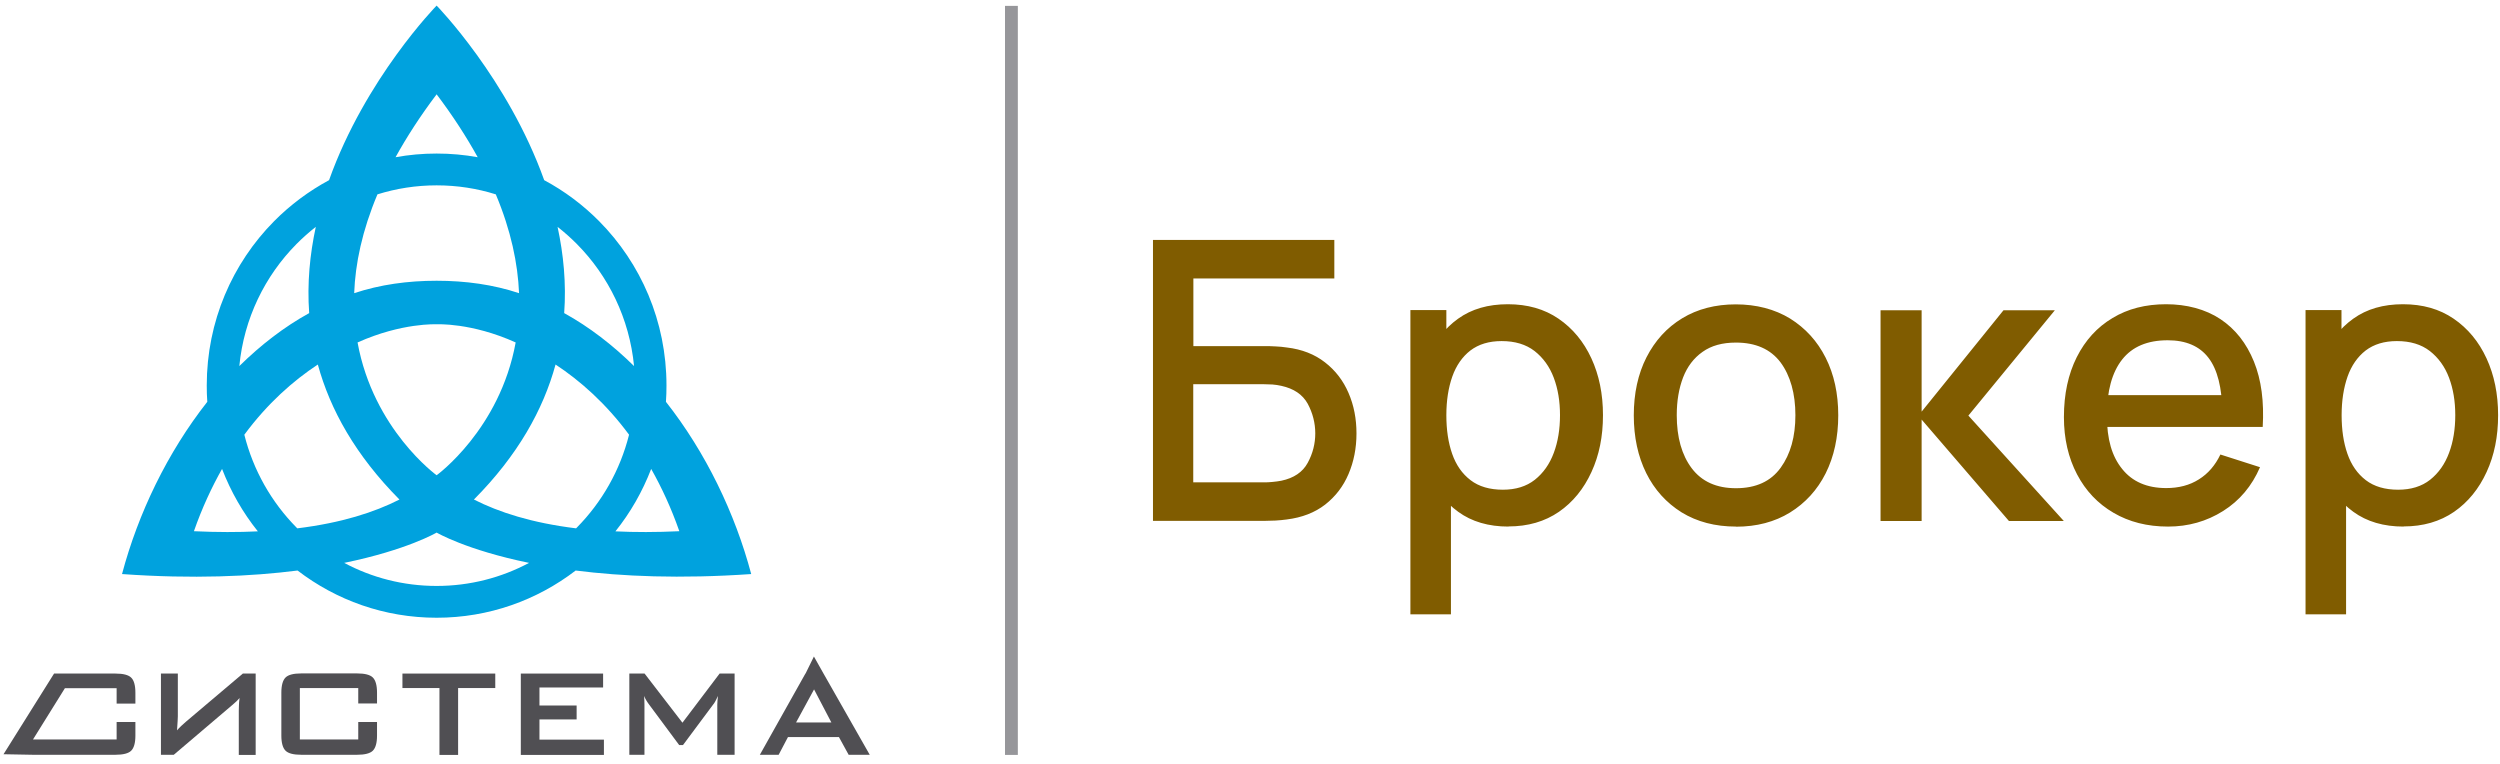 <svg width="157" height="48" viewBox="0 0 157 48" fill="none" xmlns="http://www.w3.org/2000/svg">
<g clip-path="url(#clip0_10840_28)">
<path d="M4.082 43.209L2.071 46.44H7.324V45.343H8.503V46.191C8.503 46.663 8.41 46.98 8.232 47.151C8.062 47.314 7.731 47.4 7.256 47.4H2.045L0.221 47.366L3.395 42.3H7.256C7.74 42.3 8.062 42.386 8.232 42.549C8.41 42.711 8.503 43.037 8.503 43.509V44.186H7.324V43.217H4.074L4.082 43.209Z" fill="#504F53"/>
<path d="M16.056 47.409H14.996V44.649C14.996 44.563 14.996 44.46 15.004 44.331C15.004 44.177 15.021 44.014 15.046 43.834C14.936 43.963 14.792 44.109 14.622 44.246L10.914 47.4H10.107V42.3H11.168V44.983C11.168 45.094 11.151 45.386 11.117 45.866C11.27 45.686 11.465 45.506 11.694 45.309L15.25 42.3H16.056V47.4V47.409Z" fill="#504F53"/>
<path d="M18.831 43.209V46.44H22.498V45.343H23.677V46.191C23.677 46.663 23.584 46.98 23.406 47.151C23.236 47.314 22.905 47.4 22.43 47.4H18.916C18.433 47.4 18.11 47.314 17.94 47.151C17.762 46.98 17.669 46.663 17.669 46.191V43.5C17.669 43.029 17.762 42.711 17.94 42.54C18.11 42.377 18.433 42.291 18.916 42.291H22.43C22.913 42.291 23.236 42.377 23.406 42.54C23.584 42.711 23.677 43.029 23.677 43.5V44.177H22.498V43.209H18.831Z" fill="#504F53"/>
<path d="M28.769 47.409H27.598V43.209H25.273V42.3H31.103V43.209H28.769V47.409Z" fill="#504F53"/>
<path d="M32.707 42.3H37.875V43.174H33.878V44.306H36.212V45.18H33.878V46.449H37.926V47.409H32.707V42.3Z" fill="#504F53"/>
<path d="M39.53 42.3H40.48L42.857 45.386L45.191 42.3H46.133V47.4H45.046V44.246C45.046 44.117 45.063 43.937 45.089 43.706C44.97 43.963 44.877 44.143 44.792 44.237L42.891 46.791H42.653L40.752 44.229C40.616 44.049 40.514 43.869 40.447 43.706C40.464 43.911 40.472 44.091 40.472 44.246V47.4H39.522V42.3H39.53Z" fill="#504F53"/>
<path d="M50.588 42.3L51.114 41.229L51.717 42.3L54.619 47.4H53.295L52.684 46.286H49.485L48.899 47.4H47.719L50.58 42.3H50.588ZM52.209 45.369L51.123 43.294L49.994 45.369H52.209Z" fill="#504F53"/>
<path fill-rule="evenodd" clip-rule="evenodd" d="M27.42 33.446C27.42 33.446 25.578 34.534 21.615 35.349C23.346 36.274 25.324 36.797 27.42 36.797C29.516 36.797 31.493 36.274 33.225 35.349C29.261 34.534 27.42 33.446 27.42 33.446ZM27.42 38.794C24.136 38.794 21.114 37.689 18.687 35.829C15.793 36.197 12.136 36.369 7.663 36.051C8.673 32.246 10.515 28.414 13.018 25.234C12.993 24.9 12.984 24.557 12.984 24.206C12.984 20.177 14.597 16.534 17.211 13.894C18.221 12.874 19.392 12 20.665 11.314C22.939 4.929 27.42 0.351 27.42 0.351C27.42 0.351 31.892 4.929 34.175 11.314C35.456 12 36.619 12.874 37.629 13.894C40.243 16.534 41.855 20.177 41.855 24.206C41.855 24.549 41.847 24.891 41.821 25.234C44.325 28.414 46.166 32.246 47.176 36.051C42.704 36.36 39.046 36.197 36.152 35.829C33.725 37.689 30.704 38.794 27.42 38.794ZM27.42 5.923C26.384 7.294 25.536 8.614 24.84 9.874C25.68 9.72 26.537 9.643 27.42 9.643C28.302 9.643 29.16 9.72 30 9.874C29.304 8.614 28.455 7.294 27.42 5.923ZM27.42 11.64C26.13 11.64 24.882 11.837 23.703 12.206C22.744 14.486 22.311 16.56 22.243 18.411C23.872 17.871 25.604 17.631 27.42 17.631C29.236 17.631 30.967 17.871 32.597 18.411C32.52 16.56 32.096 14.486 31.137 12.206C29.966 11.837 28.718 11.64 27.42 11.64ZM27.42 20.366C27.42 20.366 25.247 20.254 22.455 21.506C23.448 26.974 27.42 29.846 27.42 29.846C27.42 29.846 31.392 26.974 32.384 21.506C29.592 20.246 27.42 20.366 27.42 20.366ZM39.819 22.989C38.486 21.677 37.018 20.537 35.431 19.663C35.567 17.794 35.389 15.977 35.015 14.246C35.44 14.58 35.847 14.94 36.229 15.326C38.215 17.331 39.53 20.006 39.819 22.989ZM34.88 22.886C36.441 23.914 38.053 25.337 39.505 27.3C38.944 29.537 37.799 31.534 36.237 33.12L36.178 33.18C33.394 32.837 31.332 32.169 29.762 31.371C32.52 28.594 34.116 25.723 34.888 22.894L34.88 22.886ZM40.896 29.451C41.55 30.609 42.152 31.903 42.662 33.36C41.202 33.429 39.87 33.429 38.648 33.369C39.59 32.194 40.345 30.874 40.896 29.443V29.451ZM15.03 22.989C16.362 21.677 17.83 20.537 19.417 19.663C19.281 17.794 19.459 15.977 19.833 14.246C19.409 14.58 19.001 14.94 18.619 15.326C16.634 17.331 15.318 20.006 15.03 22.989ZM19.969 22.886C18.407 23.914 16.795 25.337 15.344 27.3C15.904 29.537 17.049 31.534 18.611 33.12L18.67 33.18C21.454 32.837 23.516 32.169 25.086 31.371C22.328 28.594 20.733 25.723 19.96 22.894L19.969 22.886ZM13.943 29.451C13.29 30.609 12.687 31.903 12.178 33.36C13.638 33.429 14.97 33.429 16.192 33.369C15.25 32.194 14.495 30.874 13.943 29.443V29.451Z" fill="#00A2DE"/>
<path d="M72.407 32.709V15.069H83.796V17.486H74.944V21.737H79.468C79.629 21.737 79.841 21.737 80.096 21.754C80.35 21.763 80.588 21.789 80.817 21.823C81.759 21.934 82.565 22.251 83.21 22.757C83.864 23.263 84.356 23.906 84.687 24.677C85.026 25.457 85.187 26.306 85.187 27.223C85.187 28.14 85.018 28.997 84.687 29.769C84.356 30.549 83.864 31.183 83.219 31.689C82.565 32.194 81.767 32.503 80.808 32.623C80.579 32.657 80.342 32.674 80.096 32.691C79.841 32.7 79.637 32.709 79.468 32.709H72.407ZM74.936 30.291H79.366C79.527 30.291 79.705 30.291 79.909 30.266C80.104 30.249 80.291 30.223 80.469 30.189C81.25 30.026 81.81 29.649 82.124 29.066C82.446 28.474 82.599 27.857 82.599 27.214C82.599 26.571 82.438 25.937 82.124 25.354C81.801 24.771 81.25 24.403 80.469 24.231C80.291 24.189 80.104 24.163 79.909 24.146C79.714 24.137 79.527 24.129 79.366 24.129H74.936V30.274V30.291ZM94.735 33.069C93.479 33.069 92.426 32.76 91.578 32.143C90.729 31.526 90.084 30.694 89.651 29.64C89.218 28.586 88.998 27.403 88.998 26.074C88.998 24.746 89.218 23.563 89.651 22.509C90.084 21.454 90.721 20.623 91.569 20.014C92.418 19.406 93.453 19.106 94.692 19.106C95.931 19.106 96.984 19.406 97.875 20.014C98.766 20.623 99.453 21.454 99.937 22.5C100.421 23.546 100.667 24.737 100.667 26.074C100.667 27.411 100.429 28.586 99.945 29.64C99.462 30.694 98.783 31.534 97.9 32.143C97.017 32.751 95.957 33.06 94.735 33.06V33.069ZM88.573 38.58V19.474H90.831V28.989H91.119V38.58H88.573ZM94.378 30.754C95.184 30.754 95.855 30.549 96.389 30.129C96.916 29.709 97.314 29.151 97.578 28.44C97.841 27.737 97.968 26.949 97.968 26.074C97.968 25.2 97.841 24.429 97.578 23.726C97.314 23.023 96.907 22.466 96.373 22.046C95.829 21.626 95.142 21.42 94.302 21.42C93.513 21.42 92.859 21.617 92.341 22.011C91.832 22.406 91.45 22.954 91.204 23.649C90.958 24.351 90.831 25.157 90.831 26.074C90.831 26.991 90.95 27.797 91.196 28.5C91.442 29.203 91.824 29.751 92.35 30.154C92.876 30.557 93.555 30.754 94.387 30.754H94.378ZM109.017 33.069C107.71 33.069 106.573 32.769 105.606 32.177C104.647 31.577 103.9 30.754 103.382 29.709C102.865 28.663 102.602 27.454 102.602 26.083C102.602 24.711 102.865 23.486 103.399 22.44C103.934 21.394 104.681 20.571 105.64 19.989C106.599 19.406 107.727 19.114 109.009 19.114C110.29 19.114 111.453 19.414 112.42 20.006C113.379 20.606 114.126 21.42 114.652 22.466C115.179 23.511 115.442 24.711 115.442 26.083C115.442 27.454 115.179 28.671 114.652 29.726C114.126 30.771 113.371 31.594 112.412 32.186C111.453 32.777 110.316 33.077 109.017 33.077V33.069ZM109.017 30.66C110.273 30.66 111.207 30.231 111.826 29.374C112.446 28.517 112.751 27.42 112.751 26.074C112.751 24.729 112.437 23.589 111.818 22.757C111.19 21.926 110.256 21.514 109.017 21.514C108.169 21.514 107.473 21.703 106.921 22.097C106.37 22.483 105.962 23.023 105.699 23.7C105.436 24.386 105.3 25.174 105.3 26.074C105.3 27.463 105.614 28.577 106.242 29.409C106.87 30.24 107.795 30.66 109.017 30.66ZM118.098 32.709V19.483H120.678V25.851L125.821 19.483H129.046L123.614 26.1L129.606 32.717H126.16L120.678 26.349V32.717H118.098V32.709ZM136.149 33.069C134.85 33.069 133.705 32.777 132.729 32.203C131.744 31.629 130.98 30.823 130.437 29.786C129.894 28.749 129.614 27.557 129.614 26.194C129.614 24.746 129.886 23.494 130.42 22.431C130.955 21.369 131.702 20.546 132.669 19.971C133.628 19.389 134.748 19.106 136.03 19.106C137.311 19.106 138.499 19.414 139.441 20.04C140.383 20.666 141.079 21.557 141.546 22.706C142.013 23.854 142.191 25.226 142.098 26.811H139.56V25.877C139.543 24.343 139.255 23.203 138.695 22.474C138.135 21.737 137.277 21.369 136.132 21.369C134.859 21.369 133.908 21.771 133.272 22.577C132.635 23.383 132.313 24.557 132.313 26.083C132.313 27.609 132.635 28.663 133.272 29.451C133.908 30.249 134.833 30.651 136.038 30.651C136.828 30.651 137.515 30.471 138.092 30.103C138.669 29.743 139.119 29.22 139.441 28.543L141.928 29.34C141.419 30.523 140.647 31.44 139.611 32.091C138.576 32.743 137.422 33.069 136.157 33.069H136.149ZM131.473 26.811V24.814H140.825V26.811H131.473ZM150.949 33.069C149.693 33.069 148.641 32.76 147.792 32.143C146.944 31.526 146.299 30.694 145.866 29.64C145.433 28.586 145.212 27.403 145.212 26.074C145.212 24.746 145.433 23.563 145.866 22.509C146.299 21.454 146.935 20.623 147.784 20.014C148.632 19.406 149.668 19.106 150.907 19.106C152.146 19.106 153.198 19.406 154.089 20.014C154.98 20.623 155.668 21.454 156.151 22.5C156.635 23.546 156.881 24.737 156.881 26.074C156.881 27.411 156.644 28.586 156.16 29.64C155.676 30.694 154.997 31.534 154.115 32.143C153.232 32.751 152.171 33.06 150.949 33.06V33.069ZM144.788 38.58V19.474H147.045V28.989H147.334V38.58H144.788ZM150.601 30.754C151.407 30.754 152.078 30.549 152.612 30.129C153.139 29.709 153.538 29.151 153.801 28.44C154.064 27.737 154.191 26.949 154.191 26.074C154.191 25.2 154.064 24.429 153.801 23.726C153.538 23.023 153.13 22.466 152.596 22.046C152.052 21.626 151.365 21.42 150.525 21.42C149.736 21.42 149.082 21.617 148.564 22.011C148.055 22.406 147.673 22.954 147.427 23.649C147.181 24.351 147.054 25.157 147.054 26.074C147.054 26.991 147.173 27.797 147.419 28.5C147.665 29.203 148.047 29.751 148.573 30.154C149.099 30.557 149.778 30.754 150.61 30.754H150.601Z" fill="#805C00"/>
<path fill-rule="evenodd" clip-rule="evenodd" d="M63.92 47.409H63.114V0.369H63.92V47.409Z" fill="#96969A"/>
</g>
<defs>
<clipPath id="clip0_10840_28">
<rect width="157" height="48" fill="white"/>
</clipPath>
</defs>
</svg>
